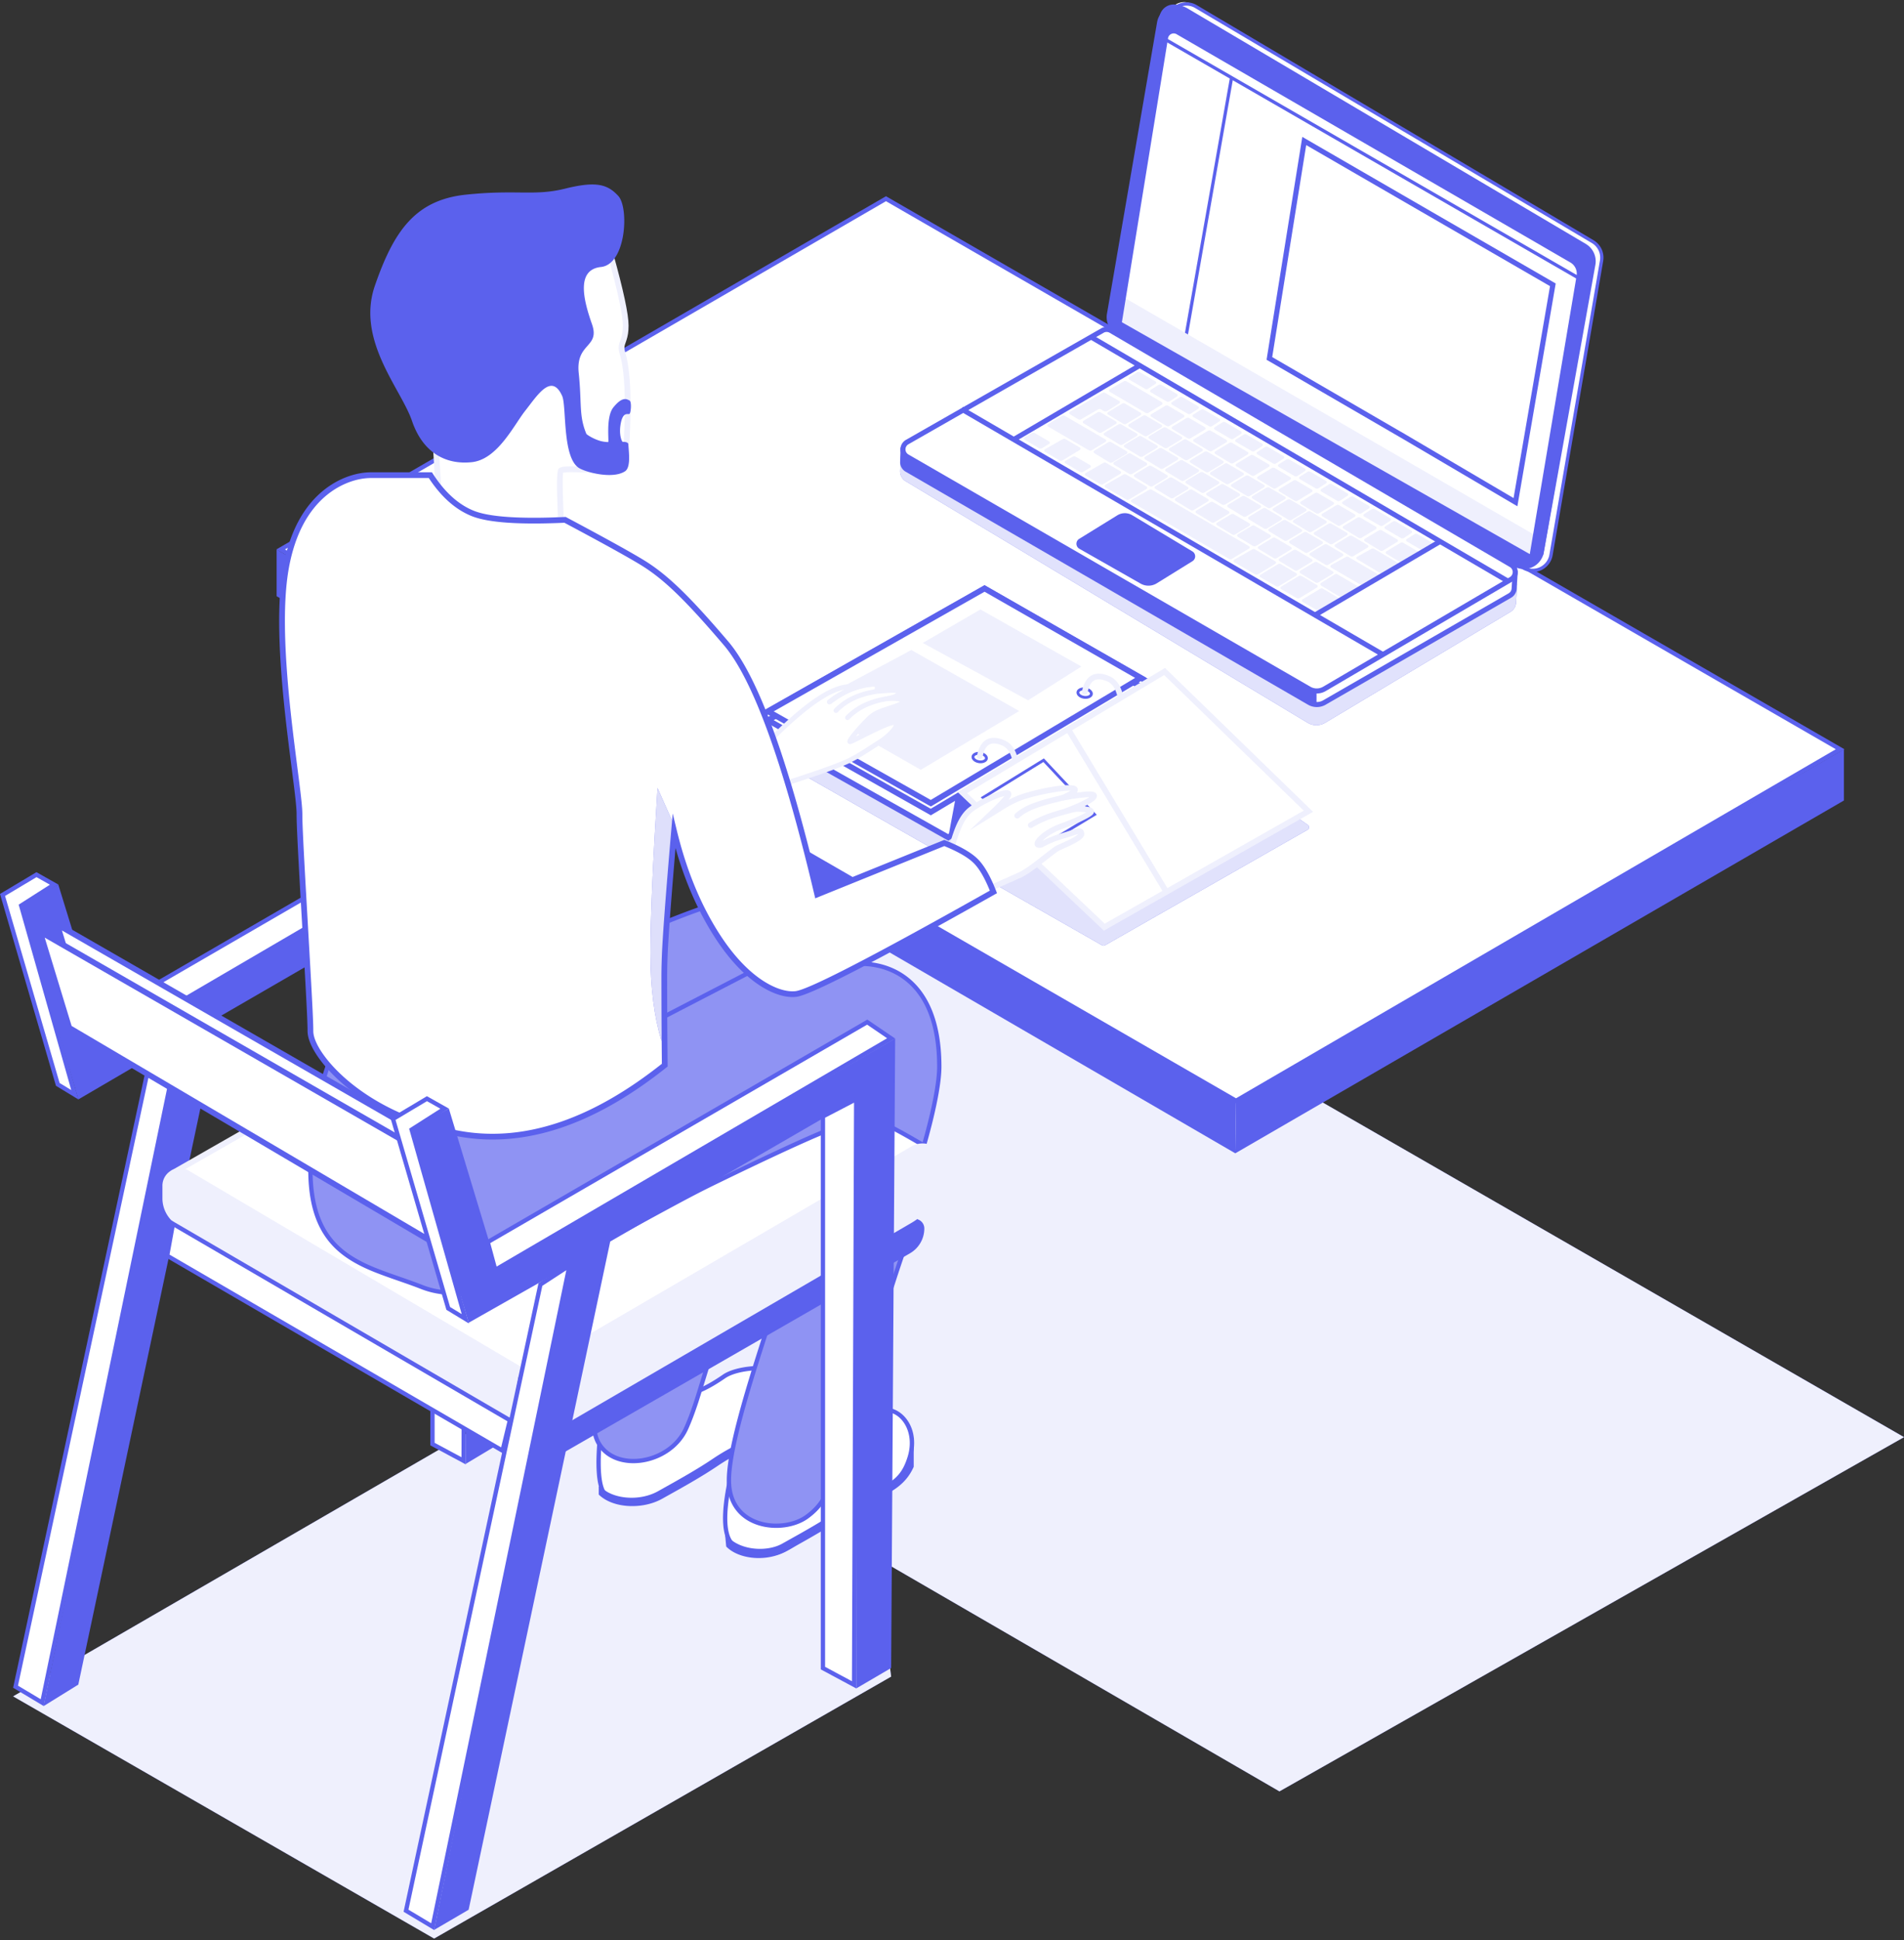 <svg width="488" height="497" fill="none" xmlns="http://www.w3.org/2000/svg"><rect width="100%" height="100%" fill="#333333" stroke="none"/><path fill-rule="evenodd" clip-rule="evenodd" d="M327.926 458.906L488 368.16 224.453 216.521l-157.229 91.33 260.702 151.055z" fill="#5B61ED"/><path fill-rule="evenodd" clip-rule="evenodd" d="M327.926 458.906L488 368.16 224.453 216.521l-157.229 91.33 260.702 151.055z" fill="#fff" fill-opacity=".9"/><path fill-rule="evenodd" clip-rule="evenodd" d="M70.902 140.773v11.962L316.606 295.45l.192-13.46L70.902 140.773z" fill="#5B61ED"/><path fill-rule="evenodd" clip-rule="evenodd" d="M71.931 140.748l155.15-89.842 244.547 141.032-154.829 90.052L71.931 140.748z" fill="#fff"/><path fill-rule="evenodd" clip-rule="evenodd" d="M472.727 191.935L227.079 50.268l-156.25 90.48 245.97 141.878 155.928-90.691zM227.08 51.542l243.446 140.397-153.729 89.413L73.032 140.746 227.08 51.542z" fill="#5B61ED"/><path fill-rule="evenodd" clip-rule="evenodd" d="M316.606 295.451l155.998-90.385v-13.11l-155.806 90.035-.192 13.46zm-125.65-105.469l91.514 52.188a.74.74 0 0 0 .729 0l51.942-29.609a.736.736 0 0 0 .053-1.244l-82.472-56.914a.735.735 0 0 0-.779-.036l-60.984 34.336a.736.736 0 0 0-.003 1.279z" fill="#5B61ED"/><path fill-rule="evenodd" clip-rule="evenodd" d="M190.956 189.981l91.514 52.187a.735.735 0 0 0 .729 0l51.942-29.609a.735.735 0 0 0 .053-1.243l-82.85-57.175-61.385 34.561a.736.736 0 0 0-.003 1.279z" fill="#fff" fill-opacity=".82"/><path fill-rule="evenodd" clip-rule="evenodd" d="M243.037 214.524l-51.754-29.145 61.058-34.627 47.097 26.955-56.401 36.817z" fill="#fff"/><path fill-rule="evenodd" clip-rule="evenodd" d="M252.343 149.915l-62.535 35.464 53.256 29.992 57.764-37.706-48.485-27.75zm-.003 1.67l41.775 23.909-49.084 28.329-1.81 9.713-.212.138-50.251-28.299 59.582-33.79zm42.393 24.263l3.315 1.898-29.069 18.975 25.731-17.656.023-3.217z" fill="#5B61ED"/><path fill-rule="evenodd" clip-rule="evenodd" d="M195.359 184.496l56.984-32.321 41.469 23.719-55.238 32.968-43.215-24.366zm56.982-30.652l-54.034 30.648 40.246 22.692 52.383-31.264-38.595-22.076z" fill="#5B61ED"/><path fill-rule="evenodd" clip-rule="evenodd" d="M238.544 205.764l-41.73-23.529 55.509-31.484 40.032 22.897-53.811 32.116z" fill="#fff"/><path fill-rule="evenodd" clip-rule="evenodd" d="M195.359 182.237l56.984-32.321 41.469 23.719-55.238 32.967-43.215-24.365zm56.982-30.652l-54.034 30.648 40.246 22.692 52.384-31.264-38.596-22.076z" fill="#5B61ED"/><path fill-rule="evenodd" clip-rule="evenodd" d="M283.03 237.507l-36.374-34.456 51.829-31.031 36.861 35.791-52.316 29.696z" fill="#fff"/><path fill-rule="evenodd" clip-rule="evenodd" d="M251.299 192.646c-1.151-.161-2.173.347-2.284 1.135-.111.788.732 1.558 1.882 1.719 1.151.162 2.173-.346 2.284-1.134.111-.788-.732-1.558-1.882-1.72zm-.101.719c.798.112 1.309.579 1.264.9-.045.321-.665.629-1.464.517-.798-.112-1.309-.579-1.264-.9.045-.321.665-.629 1.464-.517zm27.003-17.229c-1.15-.161-2.173.347-2.284 1.135-.11.788.732 1.558 1.883 1.719 1.15.162 2.173-.346 2.284-1.134.111-.788-.732-1.558-1.883-1.72zm-.101.719c.799.112 1.31.579 1.265.9-.045.321-.666.629-1.464.517-.799-.112-1.31-.579-1.265-.9.045-.321.666-.629 1.464-.517z" fill="#5B61ED"/><path fill-rule="evenodd" clip-rule="evenodd" d="M298.592 171.116l-10.887 6.518c-.671-2.321-1.709-3.764-3.565-4.506-3.564-1.425-5.954-.06-6.783 3.82l-.034.163a.725.725 0 0 0 1.412.336l.012-.053c.625-3.139 2.109-4.016 4.854-2.919 1.368.547 2.15 1.629 2.706 3.553l.052.183.054.197-25.694 15.383c-.672-2.154-1.7-3.509-3.478-4.22-3.564-1.425-5.954-.06-6.783 3.82l-.034.163a.725.725 0 0 0 1.412.336l.012-.053c.625-3.139 2.108-4.016 4.854-2.919 1.368.547 2.149 1.629 2.706 3.553l.025.089-13.968 8.364 37.458 35.485 53.624-30.438-37.955-36.855zm-25.046 16.687l24.393 40.414-14.797 8.399-35.289-33.43 25.693-15.383zm24.835-14.869l35.767 34.73-34.946 19.836-24.41-40.443 23.589-14.123zm-64.806-6.414l-26.482 14.153 28.905 16.538 25.221-15.061-27.644-15.63zm17.714-10.393l-14.784 8.581 26.992 14.692 13.673-8.652-25.881-14.621z" fill="#EFF0FD"/><path fill-rule="evenodd" clip-rule="evenodd" d="M251.357 204.256l16.188-9.975 13.56 14.447-15.645 9.442-14.103-13.914zm16.064-9.047l-14.896 9.179 13.044 12.869 14.392-8.687-12.54-13.361zM111.263 496.607L3.365 434.565l116.047-67.174 67.411-4.274v28.28l34.879-14.905 6.698 53.012-117.137 67.103z" fill="#5B61ED"/><path fill-rule="evenodd" clip-rule="evenodd" d="M111.263 496.607L3.365 434.565l116.047-67.174 67.411-4.274v28.28l34.879-14.905 6.698 53.012-117.137 67.103z" fill="#fff" fill-opacity=".9"/><path fill-rule="evenodd" clip-rule="evenodd" d="M194.734 192.391c11.382-11.903 19.397-17.351 24.045-16.344.13.028-.839.453-2.74 1.526-1.904 1.075-3.594 2.387-3.326 2.163 2.817-2.34 7.684-4.44 10.969-4.44 2.312 0 .303 1.749 1.577 1.749 1.636 0 4.787-.608 5.157.351.37.96-2.869 1.574-2.869 1.574s3.913-.305 3.913.766c0 1.072-5.929 1.962-7.998 3.687-2.069 1.726-6.26 6.588-5.606 6.588.654 0 10.5-5.624 11.631-4.844 1.131.78-2.12 3.756-3.877 4.829-1.758 1.072-4.331 2.997-7.754 4.733-2.282 1.157-7.539 3.06-15.772 5.707l-7.35-8.045z" fill="#fff"/><path fill-rule="evenodd" clip-rule="evenodd" d="M223.682 174.68c-1.189 0-2.591.258-4.06.719l-.245.079-.218.073-.018-.012a.616.616 0 0 0-.12-.061l-.063-.022-.048-.012c-4.854-1.051-12.758 4.234-23.934 15.804l-.688.716-.399.417 8.006 8.763 2.405-.778c7.013-2.288 11.588-3.965 13.75-5.045l.085-.043a42.711 42.711 0 0 0 1.803-.97l.259-.15c1.343-.786 3.757-2.343 4.982-3.142l.748-.491.007-.005.155-.097c.85-.543 1.887-1.393 2.696-2.218l.159-.164.143-.154.157-.175c1.144-1.305 1.555-2.389.593-3.053-.763-.527-2.495.099-6.033 1.801l-.607.294-1.31.649-2.535 1.27.073-.09c.129-.16.266-.327.412-.5l.269-.319.281-.325c1.228-1.409 2.593-2.812 3.47-3.543.608-.508 1.64-.977 3.268-1.541l.549-.185c.578-.192 1.557-.515 1.843-.614l.29-.101c.649-.232 1.106-.425 1.45-.623.514-.296.82-.622.82-1.096 0-.685-.454-1.047-1.258-1.237l-.095-.021-.089-.018.012-.01c.363-.305.517-.667.394-1.123l-.024-.081-.026-.072c-.348-.902-1.279-1.033-3.377-.896l-1.499.113c-.164.012-.297.02-.413.026l-.257.009.021-.135.006-.045c.12-.975-.445-1.566-1.79-1.566zm0 1.233c.304 0 .48.031.556.06l.018.008.011.006c-.004 0-.007.007-.009.024l-.018.133-.041.255c-.01.067-.014.111-.019.17-.012.169 0 .32.055.473.15.423.531.619 1.023.619l.256-.003c.241-.006.509-.023.975-.059l.922-.071.305-.021c.683-.043 1.165-.049 1.55-.01.14.014.259.033.357.058l.068.019.024.007-.055.038c-.154.099-.369.2-.629.299l-.114.042-.12.042c-.223.076-.46.145-.7.208l-.242.06c-.138.034-.253.059-.338.077l-.086.017.163 1.22.103-.007a15.156 15.156 0 0 1 1.77-.011c.455.027.836.081 1.108.159l.087.027-.021.012c-.229.132-.559.276-1.021.447l-.371.133-.526.179c-.583.194-1.537.509-1.813.602l-.391.136c-1.652.581-2.723 1.079-3.453 1.688-1.006.84-2.561 2.452-3.897 4.014l-.251.296c-.529.63-.967 1.189-1.261 1.615a4.01 4.01 0 0 0-.404.69.892.892 0 0 0-.076.472.674.674 0 0 0 .679.591l.058-.002c.243-.02.595-.166 1.393-.555l.805-.398c.656-.329 2.366-1.189 3.069-1.536l.557-.274.677-.327c1.217-.583 2.221-1.03 3.032-1.343l.142-.054c.518-.195.94-.326 1.252-.389.072-.015.136-.025.192-.032l.056-.005-.015.051-.016.045-.02.05c-.133.31-.433.727-.862 1.198-.763.835-1.873 1.764-2.738 2.319l-.244.157c-.642.425-4.334 2.834-5.866 3.704a42.05 42.05 0 0 1-1.751.943l-.172.086c-2.126 1.044-6.622 2.689-13.464 4.921l-1.669.541-6.694-7.327.271-.281.543-.559c8.735-8.967 15.362-13.908 19.764-14.85l.135-.028.12-.022-.132.073-.366.203-.051.027c-1.252.648-2.401 1.381-3.344 2.137l-.231.19-.057.052c-.014.016-.034.048-.101.152l-.027.059c-.017.046-.02.092-.032.26l.053.167c.068.198.116.225.374.368l.243.017c.107.005.121-.004.165-.028l.099-.048a.077.077 0 0 0 .021-.013l.346-.247.309-.219a35.789 35.789 0 0 1 1.933-1.272c.165-.1.328-.197.489-.291l.387-.22.139-.072c2.424-1.225 4.981-1.995 6.878-2.04l.176-.002z" fill="#EFF0FD"/><path fill-rule="evenodd" clip-rule="evenodd" d="M228.203 178.242l-.059.005c-4.952.649-8.613 2.334-11.371 5.171a.616.616 0 1 0 .885.859c2.553-2.626 5.957-4.193 10.647-4.808a.617.617 0 0 0-.102-1.227zm-2.965-1.813l-.06.005c-4.951.649-8.613 2.334-11.371 5.171a.617.617 0 0 0 .885.859c2.554-2.627 5.958-4.193 10.647-4.808a.615.615 0 0 0-.101-1.227zm-1.89-1.749l-.059.005c-4.525.593-7.435 1.907-11.097 4.659a.616.616 0 1 0 .742.985c3.502-2.632 6.219-3.858 10.515-4.422a.617.617 0 0 0-.101-1.227z" fill="#EFF0FD"/><path fill-rule="evenodd" clip-rule="evenodd" d="M5.46 231.707l9.473-5.129 12.64 41.053 100.784-59.291v161.288l-8.989 5.388.034-151.122-63.049 36.488L20.07 431.555l-8.9 5.512 34.746-170.529-25.846 15.111-14.61-49.942z" fill="#5B61ED"/><path fill-rule="evenodd" clip-rule="evenodd" d="M10.82 436.179l-6.833-4.089 34.446-160.418 7.449-4.851L10.82 436.179z" fill="#fff"/><path fill-rule="evenodd" clip-rule="evenodd" d="M11.202 437.05L46.69 265.637l-8.75 5.697L3.363 432.36l7.84 4.69zm33.87-169.044l-34.636 167.3-5.828-3.487L38.922 272.01l6.15-4.004z" fill="#5B61ED"/><path fill-rule="evenodd" clip-rule="evenodd" d="M118.828 374.227l-7.986-4.287V228.615l8.526-4.438-.54 150.05z" fill="#fff"/><path fill-rule="evenodd" clip-rule="evenodd" d="M119.377 375.146l.546-151.88-9.633 5.013v141.99l9.087 4.877zm-.564-150.059l-.533 148.219-6.886-3.696V228.948l7.419-3.861z" fill="#5B61ED"/><path fill-rule="evenodd" clip-rule="evenodd" d="M5.426 231.991l8.436-5.383-4.513-2.542-8.7 5.192 14.157 48.537 4.371 2.654-13.751-48.458z" fill="#fff"/><path fill-rule="evenodd" clip-rule="evenodd" d="M14.933 226.579l-5.592-3.151L0 229.004l14.337 49.15 5.755 3.495-14.024-49.414 8.865-5.656zm-5.577-1.876l3.434 1.934-8.007 5.11 13.48 47.502-2.987-1.815-13.978-47.921 8.058-4.81z" fill="#5B61ED"/><path fill-rule="evenodd" clip-rule="evenodd" d="M128.322 208.624l-6.126-4.171-97.262 56.351 1.929 7.111 101.459-59.291z" fill="#fff"/><path fill-rule="evenodd" clip-rule="evenodd" d="M129.355 208.659l-7.135-4.857-97.93 56.737 2.229 8.215 102.836-60.095zm-7.182-3.556l5.117 3.485-100.084 58.487-1.629-6.007 96.596-55.965z" fill="#5B61ED"/><path fill-rule="evenodd" clip-rule="evenodd" d="M263.435 203.72c-4.163 1.189-6.35 2.862-9.387 4.738 2.916-2.778 4.392-4.423 4.428-4.935.099-1.425-6.739 1.58-9.664 3.875-2.351 1.844-3.68 5.302-4.921 9.975-1.224 1.326-2.279 2.561-2.993 3.504-1.629 2.155.151 5.465 5.341 9.932 6.847-2.973 11.853-5.169 15.018-6.589 3.358-1.508 8.097-6.164 10.424-7.221 2.189-.996 5.785-2.494 5.484-3.574-.3-1.078-1.625-.172-4.797.715-3.172.887-5.489 2.262-5.489 2.262-2.643.593.375-3.044 5.175-4.738 3.185-1.123 6.356-2.561 7.361-3.394 1.563-1.296-4.836-1.011-4.836-1.011s6.455-2.533 5.783-3.532c-.523-.776-7.851.627-7.851.627-.431.096 3.878-1.565 2.85-2.284-1.029-.72-7.417.362-11.926 1.65z" fill="#fff"/><path fill-rule="evenodd" clip-rule="evenodd" d="M275.775 201.478c.481.337.593.893.324 1.385l-.054.092c-.019.03-.04.059-.062.089l-.011.014.173-.024c2.953-.395 4.328-.435 4.816.29.386.574.141 1.131-.395 1.632-.322.301-.792.62-1.399.965l-.205.115a23.03 23.03 0 0 1-.905.472l-.144.071.14.012c.554.051 1.009.128 1.354.239 1.008.324 1.384 1.237.469 1.995-.999.828-3.832 2.152-6.93 3.286l-.873.314c-1.995.74-3.828 1.894-4.881 2.97l-.028.029.263-.135a26.808 26.808 0 0 1 4.269-1.705l.742-.215c.935-.277 2.815-.906 3.209-1.018l.035-.01c1.136-.296 1.903-.101 2.179.891.257.921-.441 1.635-1.834 2.459-.566.335-1.246.681-2.101 1.081l-.69.317-1.574.713c-.516.248-.895.514-2.925 2.09l-2.184 1.7-.509.39-.32.242c-1.698 1.278-3.016 2.135-4.171 2.654l-3.861 1.715a2169.917 2169.917 0 0 1-10.8 4.719l-.781.339-.344-.295c-5.456-4.696-7.405-8.322-5.445-10.914l.124-.163c.635-.825 1.502-1.844 2.505-2.949l.289-.315.104-.39c1.413-5.163 2.809-8.058 5.022-9.795 1.46-1.146 3.916-2.506 6.134-3.431 1.111-.463 2.08-.781 2.795-.906 1.118-.194 1.974.038 1.901 1.08l-.004.044c-.037.29-.241.677-.631 1.19l-.096.125.031-.016c1.519-.803 2.959-1.382 4.74-1.89l.424-.12c5.173-1.435 10.919-2.265 12.115-1.428zm-12.142 2.936c-2.371.677-4.092 1.48-6.322 2.845l-.79.494c-.654.413-1.705 1.079-2.094 1.319l-5.89 3.637 5.012-4.774c1.38-1.314 2.432-2.37 3.154-3.165l.215-.239.207-.24c.065-.076.126-.148.181-.217l.106-.134-.103.023c-.577.129-1.359.396-2.253.768-2.106.879-4.451 2.178-5.798 3.234-1.934 1.518-3.234 4.265-4.596 9.32l-.118.445-.5.545c-1.053 1.159-1.949 2.217-2.569 3.037l-.048.066c-1.163 1.66.3 4.472 4.732 8.402l.21.185 6.211-2.705c3.555-1.554 6.348-2.787 8.381-3.699 1.033-.464 2.276-1.272 3.894-2.49l.643-.489 3.098-2.407c1.88-1.45 1.984-1.469 2.786-1.834l1.402-.632.53-.245.394-.186a20.844 20.844 0 0 0 1.583-.829l.125-.075c.407-.249.71-.473.896-.664l.037-.038-.01.001a3.52 3.52 0 0 0-.208.044l-.084.021c-.251.066-2.337.766-3.307 1.047l-.177.05a25.469 25.469 0 0 0-4.485 1.743l-.27.139-.242.128-.294.164-.123.072-.112.026c-1.009.226-1.817-.005-1.861-.922-.026-.55.338-1.14.983-1.799 1.207-1.234 3.226-2.506 5.419-3.317l.439-.157c2.572-.919 5.031-2.007 6.302-2.766l.097-.059-.088-.013a13.792 13.792 0 0 0-1.237-.098 30.128 30.128 0 0 0-1.678-.017l-.417.009c-.181.004-.314.009-.384.012l-4.339.194 4.162-1.634.123-.05a42.484 42.484 0 0 0 2.621-1.16c.475-.23.903-.453 1.273-.663l.126-.073a9.3 9.3 0 0 0 .548-.342l.054-.037-.244.004c-.667.02-1.555.106-2.6.246-.656.088-1.343.192-2.032.306l-.517.087-.677.119-.463.086-.03.007-.2.014c-.114.007-.157-.029-.552-.351l-.052-.149c-.078-.235-.069-.268-.006-.488l.064-.124a.462.462 0 0 1 .076-.103l.1-.089a.46.46 0 0 1 .061-.047l.081-.045.303-.146.356-.168c.316-.15.554-.268.812-.406l.142-.077a9.08 9.08 0 0 0 .494-.291l.09-.059-.045-.003c-1.735-.082-6.524.702-10.488 1.814l-.22.062z" fill="#EFF0FD"/><path fill-rule="evenodd" clip-rule="evenodd" d="M153.641 364.218c-1.423 11.39-.883 17.878 1.622 19.466 2.701 1.712 8.979 3.06 14.424 0 3.458-1.943 9.435-5.194 13.975-8.258 11.688-7.891 19.516-6.709 23.543-16.499 4.027-9.79-15.98-10.887-21.943-6.773-3.975 2.742-7.071 4.19-9.289 4.343-2.888 8.103-4.803 12.646-5.745 13.628-1.412 1.473-1.884 2.792-8.83 1.693-4.632-.733-7.217-3.266-7.757-7.6z" fill="#fff"/><path fill-rule="evenodd" clip-rule="evenodd" d="M205.717 357.781c-1.713 4.164-3.997 6.281-8.555 8.483l-.205.099c-.848.404-5.143 2.309-6.446 2.93-2.718 1.294-5.122 2.622-7.568 4.246l-.367.246a84.24 84.24 0 0 1-2.428 1.576l-.33.206c-.752.468-1.546.95-2.383 1.447l-.361.215a238.59 238.59 0 0 1-3.893 2.245l-4.503 2.522c-4.271 2.4-9.946 2.066-13.166.108l-2.051-1.364v2.127c3.592 3.532 11.081 3.888 16.124 1.148l4.01-2.242 1.001-.565c1.3-.738 2.471-1.413 3.602-2.081l.727-.433c.718-.429 1.403-.846 2.06-1.255a93.478 93.478 0 0 0 2.535-1.631l.291-.195c2.351-1.587 4.647-2.88 7.237-4.132l.568-.271c1.403-.658 5.284-2.382 6.237-2.831l.054-.026c5.077-2.421 7.802-4.869 9.768-9.535l.083-.198-2.041-.839z" fill="#5B61ED"/><path fill-rule="evenodd" clip-rule="evenodd" d="M187.052 376.824c-2.852 12.064-2.207 18.795 1.934 20.193 3.8 1.282 7.794 3.06 13.239 0 3.458-1.943 6.836-4.992 11.375-8.056 11.689-7.891 17.317-6.435 20.101-15.508 2.783-9.073-4.736-15.74-10.699-11.626-3.975 2.743-8.904 5.91-14.787 9.501-3.052 6.483-5.048 10.216-5.99 11.198-1.412 1.472-1.73 3.444-8.677 2.345-4.631-.733-6.796-3.416-6.496-8.047z" fill="#fff"/><path fill-rule="evenodd" clip-rule="evenodd" d="M185.262 352.154c-3.975 2.742-7.071 4.19-9.289 4.343l-.342.955c-2.698 7.506-4.499 11.731-5.403 12.673l-.165.176c-1.295 1.398-1.997 2.572-8.665 1.517-4.632-.733-7.217-3.266-7.757-7.6l-.083.678c-1.318 10.969-.75 17.232 1.705 18.788 2.701 1.712 8.979 3.06 14.424 0l3.634-2.033c3.154-1.772 6.941-3.951 10.087-6.055l.254-.17c11.688-7.891 19.516-6.709 23.543-16.499 4.027-9.79-15.98-10.887-21.943-6.773zm.627.907c2.674-1.844 8.85-2.596 13.887-1.651 5.453 1.023 7.894 3.487 6.409 7.098-1.713 4.164-3.997 6.28-8.555 8.483l-.313.15c-1.054.492-5.083 2.281-6.338 2.879-2.718 1.293-5.122 2.622-7.568 4.246l-.367.246a90.081 90.081 0 0 1-2.758 1.782c-.752.468-1.546.95-2.383 1.447l-.361.214a218.992 218.992 0 0 1-3.568 2.062l-1.191.672c-1.001.561-3.283 1.835-3.637 2.034-4.327 2.432-10.096 2.056-13.292.03-1.63-1.033-2.265-5.529-1.649-13.284l.038-.453.017.026c1.443 2.025 3.725 3.318 6.794 3.837l.171.028.379.058c5.162.785 7.096.367 8.838-1.449l.5-.54.083-.088c1.051-1.097 2.827-5.238 5.552-12.804l.206-.574.071-.012c2.307-.398 5.227-1.833 8.819-4.288l.216-.149zm37.113 8.766l-.548.377c-3.877 2.655-8.624 5.696-14.239 9.124l-.617 1.302c-2.672 5.613-4.452 8.9-5.34 9.861l-.116.124c-1.344 1.461-1.786 3.333-8.594 2.256-4.631-.733-6.796-3.416-6.496-8.047-2.852 12.064-2.207 18.795 1.934 20.193l1.626.558c3.332 1.13 6.938 2.069 11.613-.558 3.458-1.943 6.836-4.992 11.375-8.056 11.689-7.891 17.317-6.435 20.101-15.508 2.783-9.073-4.736-15.74-10.699-11.626zm.627.908c5.257-3.627 11.42 2.56 9.017 10.395-1.154 3.759-2.714 5.606-5.921 7.406l-.161.09c-1.032.569-5.525 2.746-5.705 2.837-2.65 1.331-4.989 2.661-7.481 4.32l-.395.264c-1.996 1.347-8.056 5.925-9.44 6.86l-.055.037a28.32 28.32 0 0 1-1.803 1.112c-2.127 1.195-4.081 1.648-6.085 1.533-1.464-.085-2.654-.384-4.906-1.151l-1.355-.466c-2.745-.926-3.638-5.304-2.357-13.231l.082-.494.033.055c1.18 1.913 3.237 3.144 6.121 3.632l.158.026.367.056c4.943.741 6.856.133 8.651-1.991l.141-.17.158-.192c.123-.148.206-.244.295-.339l.034-.035c1.028-1.072 2.933-4.605 5.875-10.821l.175-.372 1.332-.816c5.063-3.117 9.379-5.902 12.951-8.357l.274-.188z" fill="#5B61ED"/><path fill-rule="evenodd" clip-rule="evenodd" d="M234.188 370.651c-1.733 4.214-1.959 7.182-5.952 9.223l-.188.096c-.9.453-4.872 2.288-5.936 2.81-2.578 1.265-4.891 2.566-7.306 4.17l-.403.27a86.44 86.44 0 0 1-2.758 1.782l-.655.405c-.665.408-1.361.826-2.089 1.257l-.563.331c-1.04.61-2.127 1.234-3.33 1.915l-4.503 2.522c-4.271 2.4-11.873 1.651-14.701-2.703l.327 3.456c3.194 3.281 10.238 4.005 15.281 1.266l4.01-2.243 1.001-.565a226.075 226.075 0 0 0 3.318-1.914l.284-.167a142.49 142.49 0 0 0 2.787-1.688 93.478 93.478 0 0 0 2.535-1.631l.291-.195a60.09 60.09 0 0 1 7.033-4.084l.561-.276c1.188-.574 4.745-2.219 5.745-2.716l-1.853.808c4.499-2.266 6.135-4.975 7.064-7.021v-5.108z" fill="#5B61ED"/><path fill-rule="evenodd" clip-rule="evenodd" d="M275.423 206.544l-.933.229c-5.137 1.28-7.772 2.25-10.703 4.023a.723.723 0 0 0 .748 1.235c2.95-1.785 5.599-2.718 11.229-4.085a.721.721 0 1 0-.341-1.402zm-3.228-2.873l-2.268.556-.29.073c-4.536 1.149-7.28 2.245-9.402 4.105a.722.722 0 1 0 .953 1.086c1.858-1.629 4.363-2.65 8.518-3.718l.428-.109 2.406-.592a.72.72 0 1 0-.345-1.401z" fill="#EFF0FD"/><path fill-rule="evenodd" clip-rule="evenodd" d="M235.492 309.601c9.491-25.218-30.212 1.568-33.297 12.927-3.581 13.185-15.372 44.46-15.372 56.753s13.885 13.754 20.042 9.23c6.496-4.773 6.496-10.802 10.719-24.042 4.915-15.411 10.791-35.959 17.908-54.868zm-43.564 10.725c1.543-3.681-29.826 10.108-31.278 15.801-1.492 5.854-11.501 25.183-7.426 33.186 4.074 8.004 18.404 5.961 22.614-3.354 4.21-9.315 5.929-21.399 16.09-45.633z" fill="#5B61ED"/><path opacity=".32" fill-rule="evenodd" clip-rule="evenodd" d="M235.492 309.601c9.491-25.218-30.212 1.568-33.297 12.927-3.581 13.185-15.372 44.46-15.372 56.753s13.885 13.754 20.042 9.23c6.496-4.773 6.496-10.802 10.719-24.042 4.915-15.411 10.791-35.959 17.908-54.868zm-43.564 10.725c1.543-3.681-29.826 10.108-31.278 15.801-1.492 5.854-11.501 25.183-7.426 33.186 4.074 8.004 18.404 5.961 22.614-3.354 4.21-9.315 5.929-21.399 16.09-45.633z" fill="#fff"/><path fill-rule="evenodd" clip-rule="evenodd" d="M234.91 298.864c-2.497-.879-6.601.272-11.614 2.999-9.74 5.299-20.11 14.91-21.634 20.52l-.163.596c-.565 2.029-1.325 4.52-2.396 7.888l-1.259 3.918c-1.018 3.149-2.717 8.404-3.351 10.392l-.7 2.204c-.316 1-.617 1.962-.908 2.9l-.259.835c-4.181 13.557-6.355 22.673-6.355 28.164 0 5.884 3.108 9.875 8.098 11.447 4.344 1.369 9.552.631 12.823-1.773 3.597-2.642 5.345-5.548 7.094-11.194l.152-.499c.133-.465 2.122-7.562 3.304-11.442l.343-1.108c-.688 2.138 9.611-31.068 12.978-41.019l.501-1.474a432.103 432.103 0 0 1 4.199-11.77l.245-.654c2.327-6.182 1.92-9.868-1.098-10.93zm-11.087 3.968l.405-.218c4.569-2.429 8.27-3.43 10.316-2.71 2.21.778 2.561 3.76.498 9.324l-.067.178a433.639 433.639 0 0 0-4.706 13.192l-.46 1.36c-3.459 10.325-12.856 40.6-12.808 40.518l.027-.08-.14.445c-.58 1.866-1.434 4.813-2.154 7.334l-1.359 4.789-.142.467c-1.685 5.441-3.319 8.154-6.695 10.635-2.979 2.189-7.82 2.875-11.837 1.61-4.542-1.432-7.326-5.006-7.326-10.396 0-5.449 2.25-14.77 6.564-28.673l.64-2.048c.263-.838.536-1.7.821-2.596l4.424-13.724c1.366-4.271 2.265-7.218 2.903-9.567 1.424-5.244 11.597-14.673 21.096-19.84zm-31.386 17.706c.397-.947-.304-1.429-1.378-1.375-.756.039-1.882.297-3.328.752l-.414.133c-2.665.87-6.21 2.319-9.853 4.029l-.287.135c-9.371 4.426-16.347 8.977-17.061 11.779l-.045.168c-.232.86-.64 2.021-1.322 3.795l-.619 1.594-1.071 2.729c-.389 1-.713 1.842-1.031 2.686-.899 2.387-1.635 4.493-2.255 6.499l-.156.511c-2.122 7.03-2.591 12.239-.885 15.59 4.316 8.478 19.236 6.299 23.609-3.378.868-1.921 1.664-4.022 2.535-6.645l.149-.453c.72-2.217 3.667-11.897 4.769-15.305l.035-.11c2.438-7.513 5.126-14.83 8.608-23.134zm-1.322-.273c.062-.004.119-.004.169-.004l.047.001.025.002-.211.504c-3.174 7.615-5.689 14.422-7.965 21.339l-.207.63-.342 1.058c-1.209 3.773-4.09 13.235-4.698 15.083l-.207.622c-.82 2.447-1.574 4.424-2.391 6.231-4.022 8.9-17.763 10.907-21.62 3.332-1.554-3.053-1.073-8.127 1.035-15.025l.077-.251a110.402 110.402 0 0 1 2.087-6.043l.442-1.172c.276-.723.569-1.48.916-2.367l1.293-3.301.286-.74c.698-1.827 1.105-3.002 1.334-3.901.584-2.291 7.357-6.727 16.195-10.927l.268-.127c3.894-1.839 7.694-3.386 10.414-4.242l.321-.099c1.208-.367 2.143-.574 2.732-.603z" fill="#5B61ED"/><path fill-rule="evenodd" clip-rule="evenodd" d="M238.114 294.007l-85.979-48.155a12.51 12.51 0 0 0-12.322.054l-94.578 54.049 91.506 53.92 101.373-59.868z" fill="#fff"/><path fill-rule="evenodd" clip-rule="evenodd" d="M139.438 245.267L43.76 299.945l92.972 54.783 102.846-60.738-87.093-48.779a13.248 13.248 0 0 0-13.047.056zm97.191 48.756l-99.898 58.997-90.041-53.055 93.478-53.422a11.777 11.777 0 0 1 11.598-.05l84.863 47.53z" fill="#EFF0FD"/><path fill-rule="evenodd" clip-rule="evenodd" d="M207.44 250.31c-2.797-17.792-15.983-20.468-24.58-18.481-6.06 1.401-27.723 10.548-64.991 27.443-22.578-9.195-32.223 2.879-36.25 22.705-8.26 40.671 9.945 41.212 26.509 47.729 18.911 7.441 49.751-14.475 75.47-26.978 26.654-12.958 31.318-14.286 32.032-14.331 7.991-.51 2.348-6.011 21.18 5.05 2.426-8.495 3.933-15.848 3.933-20.196 0-24.37-15.453-28.023-25.113-25.791-1.619.374-4.34 1.382-8.164 3.022l-.026-.172z" fill="#5B61ED"/><path opacity=".318" fill-rule="evenodd" clip-rule="evenodd" d="M207.44 250.31c-2.797-17.792-15.983-20.468-24.58-18.481-6.06 1.401-27.723 10.548-64.991 27.443-22.578-9.195-32.223 2.879-36.25 22.705-8.26 40.671 9.945 41.212 26.509 47.729 18.911 7.441 49.751-14.475 75.47-26.978 26.654-12.958 31.318-14.286 32.032-14.331 7.991-.51 2.348-6.011 21.18 5.05 2.426-8.495 3.933-15.848 3.933-20.196 0-24.37-15.453-28.023-25.113-25.791-1.619.374-4.34 1.382-8.164 3.022l-.026-.172z" fill="#fff"/><path fill-rule="evenodd" clip-rule="evenodd" d="M103.687 328.66l-2.968-1.034c-4.554-1.597-6.995-2.591-9.53-3.995-3.474-1.923-6.124-4.235-8.096-7.254-4.576-7.008-5.398-17.848-2.014-34.509 2.194-10.806 5.85-18.379 11.375-22.565l.187-.14c6.067-4.479 14.242-4.812 24.788-.662l.428.171 3.101-1.404c35.291-15.959 55.847-24.605 61.777-25.975 4.989-1.153 10.417-.61 14.859 1.879l.17.097c5.146 2.955 8.688 8.323 10.089 16.171l.045.258.703-.296c3.15-1.316 5.446-2.141 6.905-2.479 5.719-1.321 11.9-.42 16.627 3.011 5.794 4.205 9.095 11.82 9.162 22.978v.339c0 4.171-1.36 11.154-3.778 19.725l-.373 1.307-1.563-.917c-9.899-5.779-12.596-6.767-14.587-5.964l-.062.026c-.208.088-1.042.491-1.245.582-1.127.505-2.257.805-3.816.923l-.206.014c-.151.01-.546.112-1.197.333l-.214.074c-.963.336-2.304.863-4.068 1.607l-.628.266c-5.243 2.238-13.295 5.968-24.655 11.48l-1.812.881c-4.119 2.015-7.163 3.62-15.197 7.979l-6.354 3.45-1.778.958-1.455.78c-11.244 6.008-18.961 9.637-26.275 12.087l-.234.078c-9.59 3.183-17.38 3.776-23.672 1.377l-.742-.289a99.763 99.763 0 0 0-1.731-.647l-.625-.226c-.419-.15-.852-.304-1.341-.475zm.573-.967c.408.143.779.275 1.141.404l.631.228c.822.3 1.575.584 2.298.868 5.977 2.352 13.487 1.835 22.816-1.219l.304-.101c7.465-2.477 15.352-6.2 27.06-12.477l3.268-1.763 8.512-4.618c6.191-3.346 8.944-4.774 12.763-6.635l2.79-1.354c19.235-9.309 27.903-12.996 29.698-13.175l.054-.004c1.465-.094 2.489-.345 3.502-.782l.138-.061c.18-.08 1.027-.49 1.265-.591l.076-.032c2.396-.973 5.193.006 14.931 5.666l.966.563.238-.852c2.204-7.958 3.449-14.443 3.48-18.358v-.149c0-11.013-3.165-18.403-8.706-22.425-4.449-3.229-10.304-4.082-15.731-2.828l-.194.047c-1.534.382-4.015 1.3-7.426 2.752l-1.106.473-.134-.876c-1.264-8.041-4.739-13.403-9.839-16.26-4.187-2.346-9.336-2.862-14.071-1.767-5.825 1.346-26.389 9.996-61.58 25.909l-3.523 1.596-.22-.09c-10.638-4.331-18.679-4.043-24.54.399-5.268 3.992-8.815 11.339-10.961 21.906-3.332 16.404-2.53 26.968 1.857 33.687 1.866 2.858 4.381 5.051 7.708 6.893l.41.224c2.281 1.226 4.608 2.168 8.699 3.607l3.426 1.195z" fill="#5B61ED"/><path fill-rule="evenodd" clip-rule="evenodd" d="M191.73 248.666l-31.83 16.481.507.979 31.83-16.481-.507-.979z" fill="#5B61ED"/><path fill-rule="evenodd" clip-rule="evenodd" d="M190.1 150.399c7.781-7.175 11.985-10.299 12.613-9.371.943 1.392-3.86 6.423-6.183 9.686-2.322 3.262.367 5.375-2.602 10.795-1.979 3.613-3.378 5.561-4.196 5.842l.368-16.952zm-33.977-86.432c2.83 10.02 4.246 16.498 4.246 19.434 0 4.404-1.664 4.337-.832 7.037s1.349 7.318 1.349 13.156c0 3.893-.172 8.407-.517 13.541-.925 2.281-2.34 3.421-4.246 3.421-2.86 0-11.885-.749-12.377 0-.328.499-.328 4.618 0 12.355-10.585 3.326-18.067 3.836-22.446 1.529-4.379-2.307-7.348-5.271-8.907-8.893l-1.029-16.655c-9.215-9.24-12.278-19.752-9.187-31.535 4.636-17.675 18.202-20.346 30.466-20.346 8.177 0 16.003 2.319 23.48 6.956z" fill="#fff"/><path fill-rule="evenodd" clip-rule="evenodd" d="M132.643 56.276c-7.523 0-13.433 1.014-18.435 3.629-6.209 3.246-10.532 8.836-12.743 17.266l-.093.36c-2.971 11.776.106 22.338 9.19 31.597l.084.085 1.021 16.508.051.117c1.629 3.787 4.719 6.872 9.239 9.253 4.554 2.399 12.1 1.912 22.688-1.377l.86-.27-.06-1.44c-.242-6.016-.262-9.891-.135-10.834l.013-.084.107-.02.059-.01.065-.009c.31-.042.744-.069 1.291-.081l.39-.006c1.029-.008 2.34.027 4.088.102l4.459.201c.638.025.933.029 1.34.029 2.193 0 3.837-1.292 4.87-3.74l.103-.249.072-1.107c.293-4.579.444-8.653.455-12.221v-.38c0-5.652-.483-10.346-1.337-13.223l-.045-.15c-.247-.8-.255-1.286-.088-1.87l.054-.17c.107-.324.315-.907.328-.945.379-1.132.57-2.244.57-3.835 0-2.908-1.312-9.028-3.938-18.44l-.413-1.469-.243-.15c-7.59-4.708-15.55-7.067-23.867-7.067zm.34 1.472c7.686.061 15.056 2.213 22.124 6.461l.385.234.413 1.478c2.484 8.957 3.728 14.81 3.728 17.48 0 1.364-.15 2.296-.45 3.235l-.051.154c-.048.133-.326.919-.395 1.16-.234.82-.234 1.564.054 2.56l.043.145c.816 2.65 1.3 7.164 1.316 12.65v.667l-.004.765c-.028 3.351-.177 7.14-.447 11.367l-.057.863-.064.151c-.795 1.803-1.894 2.664-3.353 2.703l-.103.001c-.552 0-.902-.009-2.314-.072l-3.139-.145-1.669-.068c-4.042-.151-5.422-.064-5.869.617l-.014.022c-.437.738-.451 4.316-.146 11.81l.016.392-.083.026c-10.083 3.098-17.186 3.533-21.261 1.387l-.23-.123c-4.035-2.173-6.78-4.913-8.261-8.223l-.033-.074-1.038-16.801-.196-.196c-9.035-9.06-12.02-19.304-8.997-30.83 2.108-8.037 6.167-13.286 12.002-16.336 4.753-2.485 10.446-3.461 17.753-3.461l.34.001z" fill="#EFF0FD"/><path fill-rule="evenodd" clip-rule="evenodd" d="M144.841 48.324c7.923-1.966 10.865-1.143 13.639 1.885 2.773 3.028 2.017 17.507-4.449 18.188-6.465.68-4.455 8.523-2.308 14.634 2.147 6.112-4.216 4.712-3.393 12.547.822 7.835-.002 10.849 1.951 15.547.101.242 1.946 1.413 3.744 1.878a8.9 8.9 0 0 0 1.837.249c.32.014-.678-6.404 1.361-8.909 2.381-2.926 3.467-2.052 4.103-1.755.636.297.372 3.228-.001 3.444-.372.215-1.604-.634-2.2 2.32-.596 2.954.264 4.828.477 4.832.868.016 1.439.16 1.442.678.006 1.177.815 5.777-.847 6.871-3.201 2.106-10.172.229-11.871-.89-4.251-2.801-3.09-15.858-4.249-18.423-2.74-6.066-6.433-.012-9.41 3.738-2.977 3.75-7.133 12.543-13.752 13.24-6.619.696-12.518-2.359-15.323-10.577-2.806-8.218-14.347-20.65-9.51-34.633 4.836-13.984 10.348-21.956 23.325-23.321 12.977-1.365 17.511.424 25.434-1.543z" fill="#5B61ED"/><path fill-rule="evenodd" clip-rule="evenodd" d="M110.302 121.724c3.136 4.873 6.743 8.134 10.82 9.785 4.076 1.65 11.977 2.204 23.703 1.662 9.656 5.143 16.197 8.755 19.622 10.835 5.137 3.12 10.255 7.456 21.614 20.766 7.574 8.874 15.375 30.325 23.405 64.353l32.564-13.176c3.807 1.529 6.497 3.078 8.069 4.649 1.573 1.571 3.079 4.199 4.517 7.883-30.257 17.053-47.147 25.773-50.67 26.162-4.283.473-12.29-2.887-19.961-14.676-4.95-7.607-8.69-16.616-11.222-27.026-1.402 16.367-2.197 26.987-2.387 31.859a139.909 139.909 0 0 0-.119 5.336c0 6.986.04 14.561.119 22.726-18.271 14.562-35.674 20.442-52.209 17.641-24.804-4.201-38.604-20.074-38.604-26.359s-2.808-48.461-2.808-55.571c0-7.11-6.978-43.149-3.489-62.935 3.49-19.786 15.96-23.914 21.846-23.914h15.19z" fill="#fff"/><path fill-rule="evenodd" clip-rule="evenodd" d="M172.466 210.732l-3.942-8.879c-1.214 19.31-1.821 33.394-1.821 42.253 0 8.859.949 16.389 2.846 22.589l.792-18.639 1.319-21.047.806-16.277z" fill="#5B61ED"/><path opacity=".8" fill-rule="evenodd" clip-rule="evenodd" d="M172.466 210.732l-3.942-8.879c-1.214 19.31-1.821 33.394-1.821 42.253 0 8.859.949 16.389 2.846 22.589l.792-18.639 1.319-21.047.806-16.277z" fill="#fff"/><path fill-rule="evenodd" clip-rule="evenodd" d="M111.079 121.571l-.376-.582H95.112c-3.883 0-8.413 1.538-12.287 4.704-5.057 4.132-8.67 10.668-10.283 19.818-1.139 6.457-1.255 14.929-.555 25.279l.032.458c.347 4.995.862 10.197 1.564 16.141l.285 2.363c.416 3.38 1.39 10.971 1.46 11.536l.149 1.221c.373 3.098.543 4.956.543 6.065v.279c.02 2.755.32 8.769 1.047 21.586l.823 14.398c.656 11.561.897 16.33.933 18.713l.005.594c0 3.687 3.985 9.465 10.274 14.534 7.538 6.075 17.507 10.614 28.942 12.551 16.596 2.811 34.017-2.991 52.239-17.354l.833-.661-.034-3.592c-.052-6.138-.082-11.929-.088-17.373l-.001-2.112c0-1.344.031-2.891.094-4.642l.042-1.088c.176-4.101.733-11.814 1.67-23.129l.336-4.036.101.352c2.484 8.617 5.861 16.209 10.133 22.774 3.615 5.555 7.53 9.613 11.469 12.154 3.37 2.173 6.64 3.134 9.189 2.852 3.571-.394 19.489-8.569 48.246-24.73l3.261-1.835-.232-.594c-1.473-3.772-3.025-6.481-4.682-8.136-1.657-1.654-4.425-3.249-8.315-4.811l-.276-.111-32.044 12.965-.286-1.199c-7.886-32.964-15.556-53.814-23.078-62.627l-.922-1.078c-9.803-11.411-15.123-16.349-20.87-19.84l-.681-.409c-3.271-1.948-8.81-5.01-16.625-9.191l-2.53-1.35-.202.009c-11.623.538-19.445-.011-23.393-1.609-3.857-1.562-7.297-4.64-10.319-9.257zm-1.176.888l.109.165c3.138 4.717 6.748 7.912 10.834 9.566l.127.051.256.098c4.167 1.538 11.677 2.066 22.59 1.613l.838-.037 2.735 1.461c8.059 4.316 13.619 7.404 16.673 9.259 5.766 3.501 11.133 8.541 21.437 20.615 7.396 8.666 15.09 29.703 23.008 63.03l.437 1.848 33.083-13.385.205.084.467.195c3.223 1.366 5.518 2.738 6.877 4.097l.1.1c1.318 1.36 2.614 3.554 3.869 6.577l.147.361-2.109 1.186c-28.387 15.952-44.457 24.21-47.72 24.57-2.182.241-5.125-.624-8.231-2.627-3.755-2.422-7.526-6.33-11.033-11.719-4.902-7.534-8.611-16.466-11.124-26.799l-1.064-4.374-.787 9.226c-1.152 13.706-1.814 22.753-1.986 27.152l-.026.711a136.805 136.805 0 0 0-.093 4.381v.973l.005 3.563c.009 4.334.033 8.881.071 13.64l.039 4.47.281-.222c-18.12 14.441-35.321 20.253-51.628 17.491-11.185-1.894-20.92-6.327-28.265-12.246-5.915-4.767-9.649-10.141-9.725-13.291l-.005-.607c-.027-2.105-.216-6.043-.72-15.057l-1.232-21.635c-.57-10.18-.82-15.357-.849-17.896l-.004-.625c-.013-1.166-.18-2.972-.527-5.877l-.302-2.436c-.316-2.476-1.114-8.725-1.408-11.15l-.209-1.741c-.677-5.732-1.178-10.768-1.523-15.591l-.034-.481c-.728-10.449-.626-18.97.504-25.38 1.554-8.815 4.992-15.035 9.765-18.935 3.605-2.946 7.805-4.372 11.356-4.372h14.791zm26.839 246.084l96.482-55.965a2.453 2.453 0 0 1 3.682 2.119 7.355 7.355 0 0 1-3.689 6.375l-96.475 55.489v-8.018z" fill="#5B61ED"/><path fill-rule="evenodd" clip-rule="evenodd" d="M141.891 347.125l91.715-53.44a5.634 5.634 0 0 1 8.47 4.862 17.037 17.037 0 0 1-8.474 14.727l-89.256 51.912-2.455-18.061zM41.63 303.743v3.23a8.085 8.085 0 0 0 3.96 6.953l85.119 50.51 2.718-14.364-85.048-50.179a4.476 4.476 0 0 0-6.75 3.85z" fill="#EFF0FD"/><path fill-rule="evenodd" clip-rule="evenodd" d="M130.71 363.832l-86.363-50.32-1.49 8.169 85.967 49.951 1.886-7.8z" fill="#fff"/><path fill-rule="evenodd" clip-rule="evenodd" d="M131.322 363.562L43.925 312.64l-1.7 9.323 86.941 50.517 2.156-8.918zm-86.594-49.178l85.328 49.717-1.615 6.683-84.992-49.385 1.28-7.015z" fill="#5B61ED"/><path fill-rule="evenodd" clip-rule="evenodd" d="M14.626 236.797l100.148 57.614 7.807 26.252-100.44-59.192-7.515-24.674z" fill="#fff"/><path fill-rule="evenodd" clip-rule="evenodd" d="M115.403 293.92L13.388 235.232l8.14 26.726 102.298 60.288-8.423-28.326zm-99.524-55.559l98.282 56.54 7.189 24.178-98.582-58.097-6.89-22.621z" fill="#5B61ED"/><path fill-rule="evenodd" clip-rule="evenodd" d="M10.212 238.634l100.149 57.614 7.806 26.252-100.44-59.192-7.515-24.674z" fill="#fff"/><path fill-rule="evenodd" clip-rule="evenodd" d="M110.989 295.758L8.974 237.07l8.14 26.726 102.298 60.287-8.423-28.325zm-99.524-55.559l98.282 56.54 7.189 24.178-98.582-58.097-6.89-22.621z" fill="#5B61ED"/><path fill-rule="evenodd" clip-rule="evenodd" d="M105.503 289.378l9.531-5.412 12.427 41.029 101.971-58.949-1.032 161.253-8.946 5.235-.009-150.97-63.048 36.488-36.284 171.174-8.85 5.176 34.696-170.193-25.846 14.65-14.61-49.481z" fill="#5B61ED"/><path fill-rule="evenodd" clip-rule="evenodd" d="M110.898 493.567l-6.834-4.089L138.51 329.06l7.449-4.851-35.061 169.358z" fill="#fff"/><path fill-rule="evenodd" clip-rule="evenodd" d="M111.28 494.438l35.486-171.413-8.749 5.697-34.576 161.026 7.839 4.69zm33.869-169.044l-34.635 167.301-5.829-3.487L139 329.398l6.149-4.004z" fill="#5B61ED"/><path fill-rule="evenodd" clip-rule="evenodd" d="M218.906 431.614l-7.986-4.286V286.002l8.525-4.437-.539 150.049z" fill="#fff"/><path fill-rule="evenodd" clip-rule="evenodd" d="M219.454 432.534l.546-151.88-9.632 5.013v141.99l9.086 4.877zm-.564-150.059l-.533 148.218-6.886-3.696V286.336l7.419-3.861z" fill="#5B61ED"/><path fill-rule="evenodd" clip-rule="evenodd" d="M105.503 289.378l8.436-5.382-4.513-2.543-8.7 5.193 14.158 48.537 4.371 2.654-13.752-48.459z" fill="#fff"/><path fill-rule="evenodd" clip-rule="evenodd" d="M115.011 283.967l-5.593-3.151-9.341 5.576 14.337 49.15 5.755 3.496-14.023-49.415 8.865-5.656zm-5.577-1.876l3.434 1.935-8.008 5.109 13.48 47.502-2.987-1.815-13.978-47.921 8.059-4.81z" fill="#5B61ED"/><path fill-rule="evenodd" clip-rule="evenodd" d="M228.4 266.012l-6.126-4.171-97.263 56.352 1.929 7.111 101.46-59.292z" fill="#fff"/><path fill-rule="evenodd" clip-rule="evenodd" d="M229.432 266.047l-7.134-4.858-97.93 56.738 2.228 8.215 102.836-60.095zm-7.182-3.556l5.118 3.485-100.084 58.486-1.629-6.006 96.595-55.965z" fill="#5B61ED"/><path fill-rule="evenodd" clip-rule="evenodd" d="M151.658 170.781l8.148 5.609c-3.211 17.552-6.441 25.532-9.691 23.94-2.543-1.245-.26 9.159-1.499 6.901-.694-1.265-1.464-.673-1.238.1.164.563-3.753-2.984-5.882-7.686-2.118-4.682-2.448-10.516-2.623-11.08-.814-2.627-4.31-8.835.513-14.036 1.168-1.26 5.259-2.509 12.272-3.748z" fill="#fff"/><path fill-rule="evenodd" clip-rule="evenodd" d="M284.937 88.75l103.926 60.919-.293 4.724a2.925 2.925 0 0 1-1.398 2.333l-47.504 28.421a4.39 4.39 0 0 1-4.536-.004l-103.031-61.887c-.897-.539-1.434-1.546-1.398-2.619l.128-3.76 51.415-28.167a2.718 2.718 0 0 1 2.691.04z" fill="#5B61ED"/><path opacity=".82" fill-rule="evenodd" clip-rule="evenodd" d="M284.937 88.75l103.926 60.919-.293 4.724a2.925 2.925 0 0 1-1.398 2.333l-47.504 28.421a4.39 4.39 0 0 1-4.536-.004l-103.031-61.887c-.897-.539-1.434-1.546-1.398-2.619l.128-3.76 51.415-28.167a2.718 2.718 0 0 1 2.691.04z" fill="#fff"/><path fill-rule="evenodd" clip-rule="evenodd" d="M397.159 143.88l13.408-77.559a4.042 4.042 0 0 0-1.924-4.166L305.547 1.103a4.047 4.047 0 0 0-6.039 2.731l-14.26 75.813a5.88 5.88 0 0 0 2.819 6.166l103.663 60.432 3.297-.54 2.132-1.826z" fill="#fff"/><path fill-rule="evenodd" clip-rule="evenodd" d="M306.747 1.326l101.688 60.217a5.182 5.182 0 0 1 2.468 5.334l-12.955 75.359a5.187 5.187 0 0 1-7.746 3.593L288.403 85.923a5.183 5.183 0 0 1-2.481-5.345l13.067-75.67a5.19 5.19 0 0 1 7.758-3.582zm-6.384 2.245a4.332 4.332 0 0 0-.545 1.48l-13.067 75.67a4.343 4.343 0 0 0 2.078 4.477l101.8 59.907a4.349 4.349 0 0 0 6.49-3.011l12.955-75.359a4.342 4.342 0 0 0-2.068-4.469L306.318 2.05a4.348 4.348 0 0 0-5.955 1.522z" fill="#5B61ED"/><path fill-rule="evenodd" clip-rule="evenodd" d="M394.455 139.076l13.75-70.232a6.247 6.247 0 0 0-2.954-6.578L306.012 3.615a6.255 6.255 0 0 0-9.357 4.387l-11.476 71.39a6.247 6.247 0 0 0 3.145 6.457l100.74 55.737a3.68 3.68 0 0 0 5.391-2.51z" fill="#fff"/><path fill-rule="evenodd" clip-rule="evenodd" d="M315.235 19.894l-11.573 65.644.829.146 11.488-65.225-.744-.565z" fill="#5B61ED"/><path fill-rule="evenodd" clip-rule="evenodd" d="M393.484 137.133l-106.305-61.45-.884 6.977 106.21 61.372.979-6.899z" fill="#EFF0FD"/><path fill-rule="evenodd" clip-rule="evenodd" d="M304.313 2.122l102.123 60.356a5.182 5.182 0 0 1 2.471 5.344l-13.221 73.649a5.189 5.189 0 0 1-7.727 3.595L286.214 85.737a5.183 5.183 0 0 1-2.503-5.328l12.844-74.674a5.19 5.19 0 0 1 7.758-3.612zm-6.382 2.252c-.273.461-.458.97-.546 1.498l-12.844 74.675a4.343 4.343 0 0 0 2.097 4.464l101.745 59.329a4.348 4.348 0 0 0 6.474-3.012l13.221-73.65a4.343 4.343 0 0 0-2.07-4.477L303.885 2.846a4.348 4.348 0 0 0-5.904 1.446l-.05.082z" fill="#5B61ED"/><path fill-rule="evenodd" clip-rule="evenodd" d="M297.666 2.953a3.674 3.674 0 0 0-.46 1.248l-13.127 76.311.403 3.212 8.723 5.73 94.884 54.772c1.298.845 2.597 1.081 3.897.708 1.3-.373 2.489-1.323 3.565-2.849l13.066-75.071a3.675 3.675 0 0 0-1.751-3.794L302.704 1.66a3.68 3.68 0 0 0-5.038 1.293zm1.881 6.341a1.472 1.472 0 0 1 2.011-.534l100.926 58.476a3.308 3.308 0 0 1 1.604 3.41l-11.999 71.307-104.543-59.406 11.821-72.75c.029-.178.09-.348.18-.503z" fill="#5B61ED"/><path fill-rule="evenodd" clip-rule="evenodd" d="M298.674 9.62l-.42.727 106.003 61.156.421-.728L298.674 9.62zm35.107 25.447l-9.157 57.093 35.218 20.439 29.065 17.1 9.822-57.075-35.823-20.705-29.125-16.852zm-7.712 56.408l8.711-54.307 29.492 17.064.001-.002 33.001 19.075-9.344 54.29-28.89-17-.003.012-32.968-19.132z" fill="#5B61ED"/><path fill-rule="evenodd" clip-rule="evenodd" d="M388.344 146.667l-.279 4.323a1.835 1.835 0 0 1-.916 1.474l-47.988 27.668a3.314 3.314 0 0 1-3.314-.003l-103.587-59.96a1.838 1.838 0 0 1-.916-1.655l.121-3.444 51.289-27.077a1.84 1.84 0 0 1 1.764.025l103.826 58.649z" fill="#fff"/><path fill-rule="evenodd" clip-rule="evenodd" d="M284.989 87.54l104.027 58.764-.294 4.557a2.806 2.806 0 0 1-1.398 2.25l-47.55 27.415a4.54 4.54 0 0 1-4.541-.003l-103.131-59.697a2.806 2.806 0 0 1-1.399-2.527l.127-3.626 51.466-27.17a2.809 2.809 0 0 1 2.693.037zm-2.088 1.107l-50.802 26.821-.102 2.876a1.516 1.516 0 0 0 .754 1.361l103.132 59.697a3.244 3.244 0 0 0 3.243.003l47.55-27.416.08-.05c.392-.259.643-.689.673-1.161l.242-3.746-103.319-58.364a1.514 1.514 0 0 0-1.451-.02z" fill="#5B61ED"/><path fill-rule="evenodd" clip-rule="evenodd" d="M387.766 148.173l-48.6 28.508a3.311 3.311 0 0 1-3.332.011l-103.81-59.947a1.837 1.837 0 0 1 .007-3.187l50.688-28.939a1.841 1.841 0 0 1 1.842.01l103.203 60.373a1.837 1.837 0 0 1 .002 3.171z" fill="#fff"/><path fill-rule="evenodd" clip-rule="evenodd" d="M285.048 84.127l102.571 60.003a2.805 2.805 0 0 1 .003 4.842l-47.838 28.061a4.538 4.538 0 0 1-4.566.015l-103.035-59.499a2.805 2.805 0 0 1 .012-4.866l50.042-28.57a2.809 2.809 0 0 1 2.811.014zm-2.168 1.11l-50.042 28.57a1.51 1.51 0 0 0-.007 2.62l103.036 59.5a3.242 3.242 0 0 0 3.261-.011l47.837-28.061a1.51 1.51 0 0 0-.001-2.607L284.393 85.245a1.511 1.511 0 0 0-1.513-.008z" fill="#5B61ED"/><path fill-rule="evenodd" clip-rule="evenodd" d="M339.103 150.835a.736.736 0 0 0-.754.003l-4.506 2.715a.368.368 0 0 0 .007.633l3.985 2.291a.734.734 0 0 0 .748-.008l4.44-2.691a.367.367 0 0 0-.004-.631l-3.916-2.312zm-5.483-3.266a.736.736 0 0 0-.754.003l-4.505 2.714a.367.367 0 0 0 .006.634l3.985 2.291a.736.736 0 0 0 .749-.008l4.439-2.691a.367.367 0 0 0-.004-.631l-3.916-2.312zm9.2-.422a.732.732 0 0 0-.763.012l-3.488 2.192a.367.367 0 0 0 .005.625l5.3 3.211a.735.735 0 0 0 .761.001l3.657-2.207a.368.368 0 0 0-.004-.632l-5.468-3.202zm-14.516-2.619a.734.734 0 0 0-.754.003l-4.505 2.714a.368.368 0 0 0 .006.634l3.986 2.291c.232.134.519.13.748-.009l4.439-2.691a.366.366 0 0 0-.003-.63l-3.917-2.312zm17.348-1.824a.735.735 0 0 0-.725-.01l-3.764 2.062a.368.368 0 0 0-.007.641l7.836 4.539c.223.13.499.133.726.007l3.702-2.054a.365.365 0 0 0 .007-.638l-7.775-4.547zm-8.034 1.333a.737.737 0 0 0-.752.004l-3.595 2.165a.368.368 0 0 0-.001.63l3.897 2.361a.735.735 0 0 0 .761.001l3.658-2.207a.368.368 0 0 0-.005-.632l-3.963-2.322zm-15.926-3.282a.735.735 0 0 0-.737-.005l-4.622 2.634a.368.368 0 0 0-.002.637l5.353 3.105c.232.136.52.133.751-.007l4.436-2.689a.367.367 0 0 0-.004-.631l-5.175-3.044zm30.528-.144a.736.736 0 0 0-.731-.009l-3.644 2.024a.367.367 0 0 0-.01.636l6.444 3.857a.739.739 0 0 0 .735.012l3.698-2.052a.368.368 0 0 0 .009-.638l-6.501-3.83zm-19.954.314a.737.737 0 0 0-.752.005l-3.595 2.165a.368.368 0 0 0-.001.629l3.896 2.362a.737.737 0 0 0 .762.001l3.657-2.208a.367.367 0 0 0-.004-.631l-3.963-2.323zm7.883-1.424a.737.737 0 0 0-.752.004l-3.596 2.165a.366.366 0 0 0 0 .629l3.896 2.362a.737.737 0 0 0 .762.001l3.657-2.207a.367.367 0 0 0-.004-.632l-3.963-2.322zm19.539-.431a.735.735 0 0 0-.751.004l-3.596 2.165a.367.367 0 0 0-.001.629l3.897 2.362a.737.737 0 0 0 .762.001l3.657-2.207a.367.367 0 0 0-.004-.632l-3.964-2.322zm-64.426-13.58a.74.74 0 0 0-.734-.003l-4.459 2.542a.366.366 0 0 0-.002.636l24.93 14.502a.736.736 0 0 0 .749-.005l4.365-2.624a.365.365 0 0 0-.005-.633l-24.844-14.415zm31.649 12.323a.735.735 0 0 0-.752.004l-3.596 2.165a.368.368 0 0 0-.001.629l3.897 2.362a.737.737 0 0 0 .762.001l3.657-2.208a.367.367 0 0 0-.004-.631l-3.963-2.322zm19.665-.507a.737.737 0 0 0-.752.005l-3.595 2.165a.368.368 0 0 0-.001.629l3.897 2.361a.733.733 0 0 0 .761.001l3.658-2.207a.368.368 0 0 0-.005-.632l-3.963-2.322zm-11.652-.931a.735.735 0 0 0-.751.004l-3.596 2.165a.368.368 0 0 0-.001.63l3.897 2.361a.737.737 0 0 0 .762.001l3.657-2.207a.368.368 0 0 0-.005-.632l-3.963-2.322zm28.384.458a.737.737 0 0 0-.763.012l-1.977 1.237a.367.367 0 0 0 .011.629l4.031 2.348c.24.14.539.132.772-.02l1.918-1.251a.367.367 0 0 0-.015-.625l-3.977-2.33zm-9.147-.965a.735.735 0 0 0-.752.004l-3.596 2.165a.367.367 0 0 0 0 .629l3.896 2.362a.737.737 0 0 0 .762.001l3.657-2.208a.367.367 0 0 0-.004-.631l-3.963-2.322zm-32.569-1.167a.735.735 0 0 0-.752.004l-3.595 2.165a.368.368 0 0 0-.001.629l3.897 2.362a.735.735 0 0 0 .761.001l3.657-2.208a.365.365 0 0 0-.004-.631l-3.963-2.322zm19.667-.538a.737.737 0 0 0-.752.005l-3.596 2.165a.368.368 0 0 0-.001.629l3.897 2.362a.735.735 0 0 0 .762 0l3.657-2.207a.366.366 0 0 0-.004-.631l-3.963-2.323zm-11.658-.868a.735.735 0 0 0-.752.004l-3.596 2.165a.368.368 0 0 0-.001.629l3.897 2.362a.737.737 0 0 0 .762.001l3.657-2.208a.367.367 0 0 0-.004-.631l-3.963-2.322zm28.168.309a.735.735 0 0 0-.762.012l-1.977 1.237a.367.367 0 0 0 .01.629l4.031 2.348c.24.14.539.132.772-.02l1.918-1.251a.367.367 0 0 0-.015-.625l-3.977-2.33zm-9.101-1.003a.737.737 0 0 0-.752.005l-3.595 2.165a.368.368 0 0 0-.001.629l3.897 2.362a.735.735 0 0 0 .761 0l3.657-2.207a.368.368 0 0 0-.004-.632l-3.963-2.322zm-32.395-.854a.737.737 0 0 0-.752.004l-3.596 2.165a.366.366 0 0 0-.001.629l3.897 2.362a.737.737 0 0 0 .762.001l3.657-2.208a.367.367 0 0 0-.004-.631l-3.963-2.322zm19.623-.677a.737.737 0 0 0-.752.004l-3.595 2.166a.368.368 0 0 0-.001.629l3.896 2.361a.737.737 0 0 0 .762.001l3.657-2.207a.367.367 0 0 0-.004-.632l-3.963-2.322zm-11.47-.835a.737.737 0 0 0-.752.005l-3.595 2.165a.368.368 0 0 0-.001.629l3.896 2.361a.737.737 0 0 0 .762.001l3.657-2.207a.368.368 0 0 0-.004-.632l-3.963-2.322zm27.937.194a.737.737 0 0 0-.763.012l-1.977 1.237a.368.368 0 0 0 .01.629l4.031 2.348c.241.14.54.132.773-.02l1.917-1.251a.367.367 0 0 0-.015-.625l-3.976-2.33zm-9.112-.998a.737.737 0 0 0-.752.004l-3.595 2.165a.368.368 0 0 0-.001.63l3.896 2.361a.737.737 0 0 0 .762.001l3.657-2.207a.367.367 0 0 0-.004-.632l-3.963-2.322zm-32.297-.789a.735.735 0 0 0-.751.004l-3.596 2.165a.367.367 0 0 0-.001.629l3.897 2.362a.737.737 0 0 0 .762.001l3.657-2.207a.367.367 0 0 0-.004-.632l-3.964-2.322zm19.767-.632a.735.735 0 0 0-.751.005l-3.596 2.165a.368.368 0 0 0-.001.629l3.897 2.362a.735.735 0 0 0 .762 0l3.657-2.207a.367.367 0 0 0-.005-.632l-3.963-2.322zm-11.644-.87a.737.737 0 0 0-.752.005l-3.596 2.165a.368.368 0 0 0-.001.629l3.897 2.362a.737.737 0 0 0 .762 0l3.657-2.207a.367.367 0 0 0-.004-.632l-3.963-2.322zm27.819.118a.737.737 0 0 0-.762.011l-1.977 1.238a.368.368 0 0 0 .01.629l4.031 2.348c.24.14.539.132.772-.02l1.918-1.251a.367.367 0 0 0-.015-.625l-3.977-2.33zm-9.118-.941a.735.735 0 0 0-.752.004l-3.595 2.165a.368.368 0 0 0-.001.629l3.897 2.362a.735.735 0 0 0 .761.001l3.657-2.208a.368.368 0 0 0-.004-.631l-3.963-2.322zm-32.149-.818a.733.733 0 0 0-.751.004l-3.596 2.165a.368.368 0 0 0-.001.629l3.897 2.362a.737.737 0 0 0 .762.001l3.657-2.208a.367.367 0 0 0-.004-.631l-3.964-2.322zm19.743-.583a.735.735 0 0 0-.752.004l-3.596 2.165a.367.367 0 0 0-.001.629l3.897 2.362a.737.737 0 0 0 .762.001l3.657-2.208a.367.367 0 0 0-.004-.631l-3.963-2.322zm-11.692-.82a.737.737 0 0 0-.752.004l-3.596 2.166a.368.368 0 0 0-.001.629l3.897 2.361a.737.737 0 0 0 .762.001l3.657-2.207a.367.367 0 0 0-.004-.632l-3.963-2.322zm27.713-.045a.739.739 0 0 0-.763.011l-1.977 1.238a.367.367 0 0 0 .01.629l4.031 2.348c.241.14.54.132.773-.02l1.917-1.251a.368.368 0 0 0-.015-.625l-3.976-2.33zm-9.137-.943a.737.737 0 0 0-.752.005l-3.595 2.165a.368.368 0 0 0-.001.629l3.897 2.362a.735.735 0 0 0 .761 0l3.657-2.207a.368.368 0 0 0-.004-.632l-3.963-2.322zm-43.585-1.527a.735.735 0 0 0-.738-.005l-4.621 2.633a.367.367 0 0 0-.002.637l5.352 3.106a.738.738 0 0 0 .751-.007l4.437-2.69a.368.368 0 0 0-.004-.631l-5.175-3.043zm11.784.814a.737.737 0 0 0-.752.004l-3.596 2.165a.368.368 0 0 0-.001.63l3.897 2.361a.737.737 0 0 0 .762.001l3.657-2.207a.367.367 0 0 0-.004-.632l-3.963-2.322zm19.559-.51a.735.735 0 0 0-.752.004l-3.595 2.165a.368.368 0 0 0-.001.629l3.896 2.362a.737.737 0 0 0 .762.001l3.657-2.208a.367.367 0 0 0-.004-.631l-3.963-2.322zm-11.658-.869a.735.735 0 0 0-.752.004l-3.595 2.165a.368.368 0 0 0-.001.629l3.897 2.362a.735.735 0 0 0 .761.001l3.658-2.208a.368.368 0 0 0-.005-.631l-3.963-2.322zm27.517-.153a.737.737 0 0 0-.763.011l-1.977 1.238a.368.368 0 0 0 .011.629l4.031 2.348c.24.14.539.132.772-.02l1.918-1.252a.367.367 0 0 0-.015-.624l-3.977-2.33zm-9.144-.957a.737.737 0 0 0-.752.005l-3.596 2.165a.368.368 0 0 0-.001.629l3.897 2.361a.737.737 0 0 0 .762.001l3.657-2.207a.367.367 0 0 0-.004-.632l-3.963-2.322zm-31.577-.529a.735.735 0 0 0-.752.004l-3.596 2.165a.366.366 0 0 0-.001.629l3.897 2.362a.737.737 0 0 0 .762.001l3.657-2.208a.367.367 0 0 0-.004-.631l-3.963-2.322zm-11.628-.786a.737.737 0 0 0-.738-.003l-4.544 2.606a.369.369 0 0 0-.004.636l3.749 2.213a.735.735 0 0 0 .756-.004l4.432-2.686a.367.367 0 0 0-.005-.632l-3.646-2.13zm31.127.2a.735.735 0 0 0-.751.005l-3.596 2.165a.368.368 0 0 0-.001.629l3.897 2.361a.735.735 0 0 0 .762.001l3.657-2.207a.367.367 0 0 0-.004-.632l-3.964-2.322zm-11.47-.835a.735.735 0 0 0-.751.005l-3.596 2.165a.368.368 0 0 0-.001.629l3.897 2.361a.735.735 0 0 0 .762.001l3.657-2.207a.367.367 0 0 0-.004-.632l-3.964-2.322zm27.286-.243a.739.739 0 0 0-.763.011l-1.977 1.238a.366.366 0 0 0 .01.629l4.031 2.348c.241.14.54.132.773-.02l1.917-1.251a.368.368 0 0 0-.015-.625l-3.976-2.33zm-9.231-1.073a.737.737 0 0 0-.752.004l-3.596 2.165a.366.366 0 0 0 0 .629l3.896 2.362a.737.737 0 0 0 .762.001l3.657-2.207a.367.367 0 0 0-.004-.632l-3.963-2.322zm-31.356-.407a.737.737 0 0 0-.752.005l-3.596 2.165a.368.368 0 0 0-.001.629l3.897 2.362a.737.737 0 0 0 .762 0l3.657-2.207a.367.367 0 0 0-.004-.632l-3.963-2.322zm-14.177.767a.736.736 0 0 0-.731-.005l-1.881 1.057a.369.369 0 0 0-.007.637l3.745 2.211a.736.736 0 0 0 .754-.004l1.832-1.105a.368.368 0 0 0-.005-.632L275.703 117zm33.774-1.268a.735.735 0 0 0-.752.004l-3.596 2.165a.368.368 0 0 0-.001.629l3.897 2.362a.737.737 0 0 0 .762.001l3.657-2.208a.367.367 0 0 0-.004-.631l-3.963-2.322zm-11.645-.871a.737.737 0 0 0-.752.005l-3.595 2.165a.368.368 0 0 0-.001.629l3.896 2.362a.735.735 0 0 0 .762 0l3.657-2.207a.367.367 0 0 0-.004-.632l-3.963-2.322zm27.164-.351a.735.735 0 0 0-.762.011l-1.977 1.238a.368.368 0 0 0 .01.629l4.031 2.347c.24.141.54.133.773-.019l1.917-1.252a.367.367 0 0 0-.015-.624l-3.977-2.33zm-9.177-1.041a.737.737 0 0 0-.752.005l-3.596 2.165a.368.368 0 0 0-.001.629l3.897 2.362a.737.737 0 0 0 .762 0l3.657-2.207a.367.367 0 0 0-.004-.632l-3.963-2.322zm-31.005-.186a.735.735 0 0 0-.751.005l-3.596 2.165a.368.368 0 0 0-.001.629l3.897 2.361a.733.733 0 0 0 .761.001l3.658-2.207a.368.368 0 0 0-.005-.632l-3.963-2.322zm-11.709-.782a.735.735 0 0 0-.737-.003l-4.545 2.606a.369.369 0 0 0-.004.636l3.75 2.213a.733.733 0 0 0 .755-.004l4.432-2.686a.368.368 0 0 0-.005-.632l-3.646-2.13zm31.022.136a.737.737 0 0 0-.752.004l-3.595 2.165a.367.367 0 0 0-.001.629l3.897 2.362a.735.735 0 0 0 .761.001l3.658-2.207a.368.368 0 0 0-.005-.632l-3.963-2.322zm-11.543-.854a.737.737 0 0 0-.752.005l-3.596 2.165a.368.368 0 0 0-.001.629l3.897 2.362a.735.735 0 0 0 .762 0l3.657-2.207a.366.366 0 0 0-.004-.631l-3.963-2.323zm26.93-.456a.735.735 0 0 0-.762.012l-1.977 1.237a.367.367 0 0 0 .01.629l4.031 2.348c.24.14.539.132.772-.02l1.918-1.251a.367.367 0 0 0-.015-.625l-3.977-2.33zm-9.168-.972a.737.737 0 0 0-.752.005l-3.596 2.165a.367.367 0 0 0 0 .629l3.896 2.361a.735.735 0 0 0 .762.001l3.657-2.207a.367.367 0 0 0-.004-.632l-3.963-2.322zm-37.437-3.83a.738.738 0 0 0-.746.004l-3.535 2.106a.368.368 0 0 0 .003.634l10.44 6.076a.737.737 0 0 0 .752-.007l3.521-2.136a.368.368 0 0 0-.007-.632l-10.428-6.045zm-7.721 4.4a.736.736 0 0 0-.731-.005l-1.881 1.057a.368.368 0 0 0-.007.637l3.745 2.211a.734.734 0 0 0 .754-.004l1.832-1.105a.368.368 0 0 0-.005-.632l-3.707-2.159zm33.691-1.366a.737.737 0 0 0-.752.004l-3.595 2.165a.368.368 0 0 0-.001.63l3.896 2.361a.737.737 0 0 0 .762.001l3.657-2.207a.367.367 0 0 0-.004-.632l-3.963-2.322zm-11.47-.835a.737.737 0 0 0-.752.004l-3.595 2.166a.368.368 0 0 0-.001.629l3.896 2.361a.737.737 0 0 0 .762.001l3.657-2.207a.368.368 0 0 0-.004-.632l-3.963-2.322zm26.683-.545a.737.737 0 0 0-.763.011l-1.977 1.238a.368.368 0 0 0 .01.629l4.031 2.347c.241.14.54.133.773-.019l1.917-1.252a.366.366 0 0 0-.015-.624l-3.976-2.33zm-9.251-1.067a.737.737 0 0 0-.752.004l-3.595 2.165a.367.367 0 0 0-.001.629l3.897 2.362a.735.735 0 0 0 .761.001l3.657-2.207a.368.368 0 0 0-.004-.632l-3.963-2.322zm-11.137-.613a.735.735 0 0 0-.751.005l-3.596 2.165a.368.368 0 0 0-.001.629l3.897 2.362a.737.737 0 0 0 .762 0l3.657-2.207a.367.367 0 0 0-.005-.632l-3.963-2.322zm-11.644-.87a.737.737 0 0 0-.752.005l-3.596 2.165a.368.368 0 0 0-.001.629l3.897 2.361a.735.735 0 0 0 .762.001l3.657-2.207a.367.367 0 0 0-.004-.632l-3.963-2.322zm26.525-.674a.737.737 0 0 0-.763.012l-1.977 1.237a.367.367 0 0 0 .01.629l4.031 2.348c.241.14.54.133.773-.02l1.918-1.251a.368.368 0 0 0-.016-.625l-3.976-2.33zm-9.166-1.004a.737.737 0 0 0-.752.004l-3.595 2.166a.367.367 0 0 0-.001.629l3.896 2.361a.737.737 0 0 0 .762.001l3.657-2.207a.367.367 0 0 0-.004-.632l-3.963-2.322zm-11.064-.546a.735.735 0 0 0-.752.004l-3.596 2.165a.367.367 0 0 0-.001.629l3.897 2.362a.737.737 0 0 0 .762.001l3.657-2.208a.367.367 0 0 0-.004-.631l-3.963-2.322zm-5.098-2.751a.733.733 0 0 0-.737.002l-8.279 4.827a.367.367 0 0 0-.006.631l2.108 1.283c.23.14.519.143.752.008l4.381-2.538a.737.737 0 0 1 .779.025l.46.309c.364.244.838.25 1.208.015l2.94-1.871a.368.368 0 0 0-.014-.629l-3.592-2.062zm19.862 1.115a.734.734 0 0 0-.763.011l-1.977 1.238a.368.368 0 0 0 .01.629l4.031 2.347c.24.14.54.133.773-.019l1.917-1.252a.367.367 0 0 0-.015-.625l-3.976-2.329zm-14.366-4.065a.736.736 0 0 0-.737-.007l-3.588 2.032a.367.367 0 0 0-.004.636l9.195 5.39a.737.737 0 0 0 .757-.008l3.403-2.087a.369.369 0 0 0-.005-.63l-9.021-5.326zm8.93.904a.737.737 0 0 0-.763.01l-1.977 1.239a.369.369 0 0 0 .01.63l4.031 2.346c.241.14.54.133.773-.019l1.918-1.252a.366.366 0 0 0-.016-.624l-3.976-2.33zm-5.512-3.235a.735.735 0 0 0-.762.011l-1.977 1.238a.367.367 0 0 0 .01.629l4.031 2.348c.24.14.539.132.772-.02l1.918-1.251a.367.367 0 0 0-.015-.625l-3.977-2.33z" fill="#EFF0FD"/><path fill-rule="evenodd" clip-rule="evenodd" d="M286.369 132.014l-9.778 6.033a1.47 1.47 0 0 0 .045 2.529l15.712 8.932a4.05 4.05 0 0 0 4.133-.078l9.149-5.667a1.471 1.471 0 0 0-.018-2.51l-15.415-9.262a3.68 3.68 0 0 0-3.828.023zm-6.504-46.301l-.655 1.117 11.614 6.8-30.994 18.206-13.059-7.604-.652 1.119 108.003 62.898.653-1.119-93.661-54.546 30.991-18.205 94.113 55.096.655-1.118-107.008-62.644z" fill="#5B61ED"/><path fill-rule="evenodd" clip-rule="evenodd" d="M368.537 138.29l-32.146 18.886.656 1.116 32.147-18.885-.657-1.117zm-31.105 38.451v3.836l-106.126-60.962v-3.747l105.084 60.873h1.042z" fill="#5B61ED"/></svg>